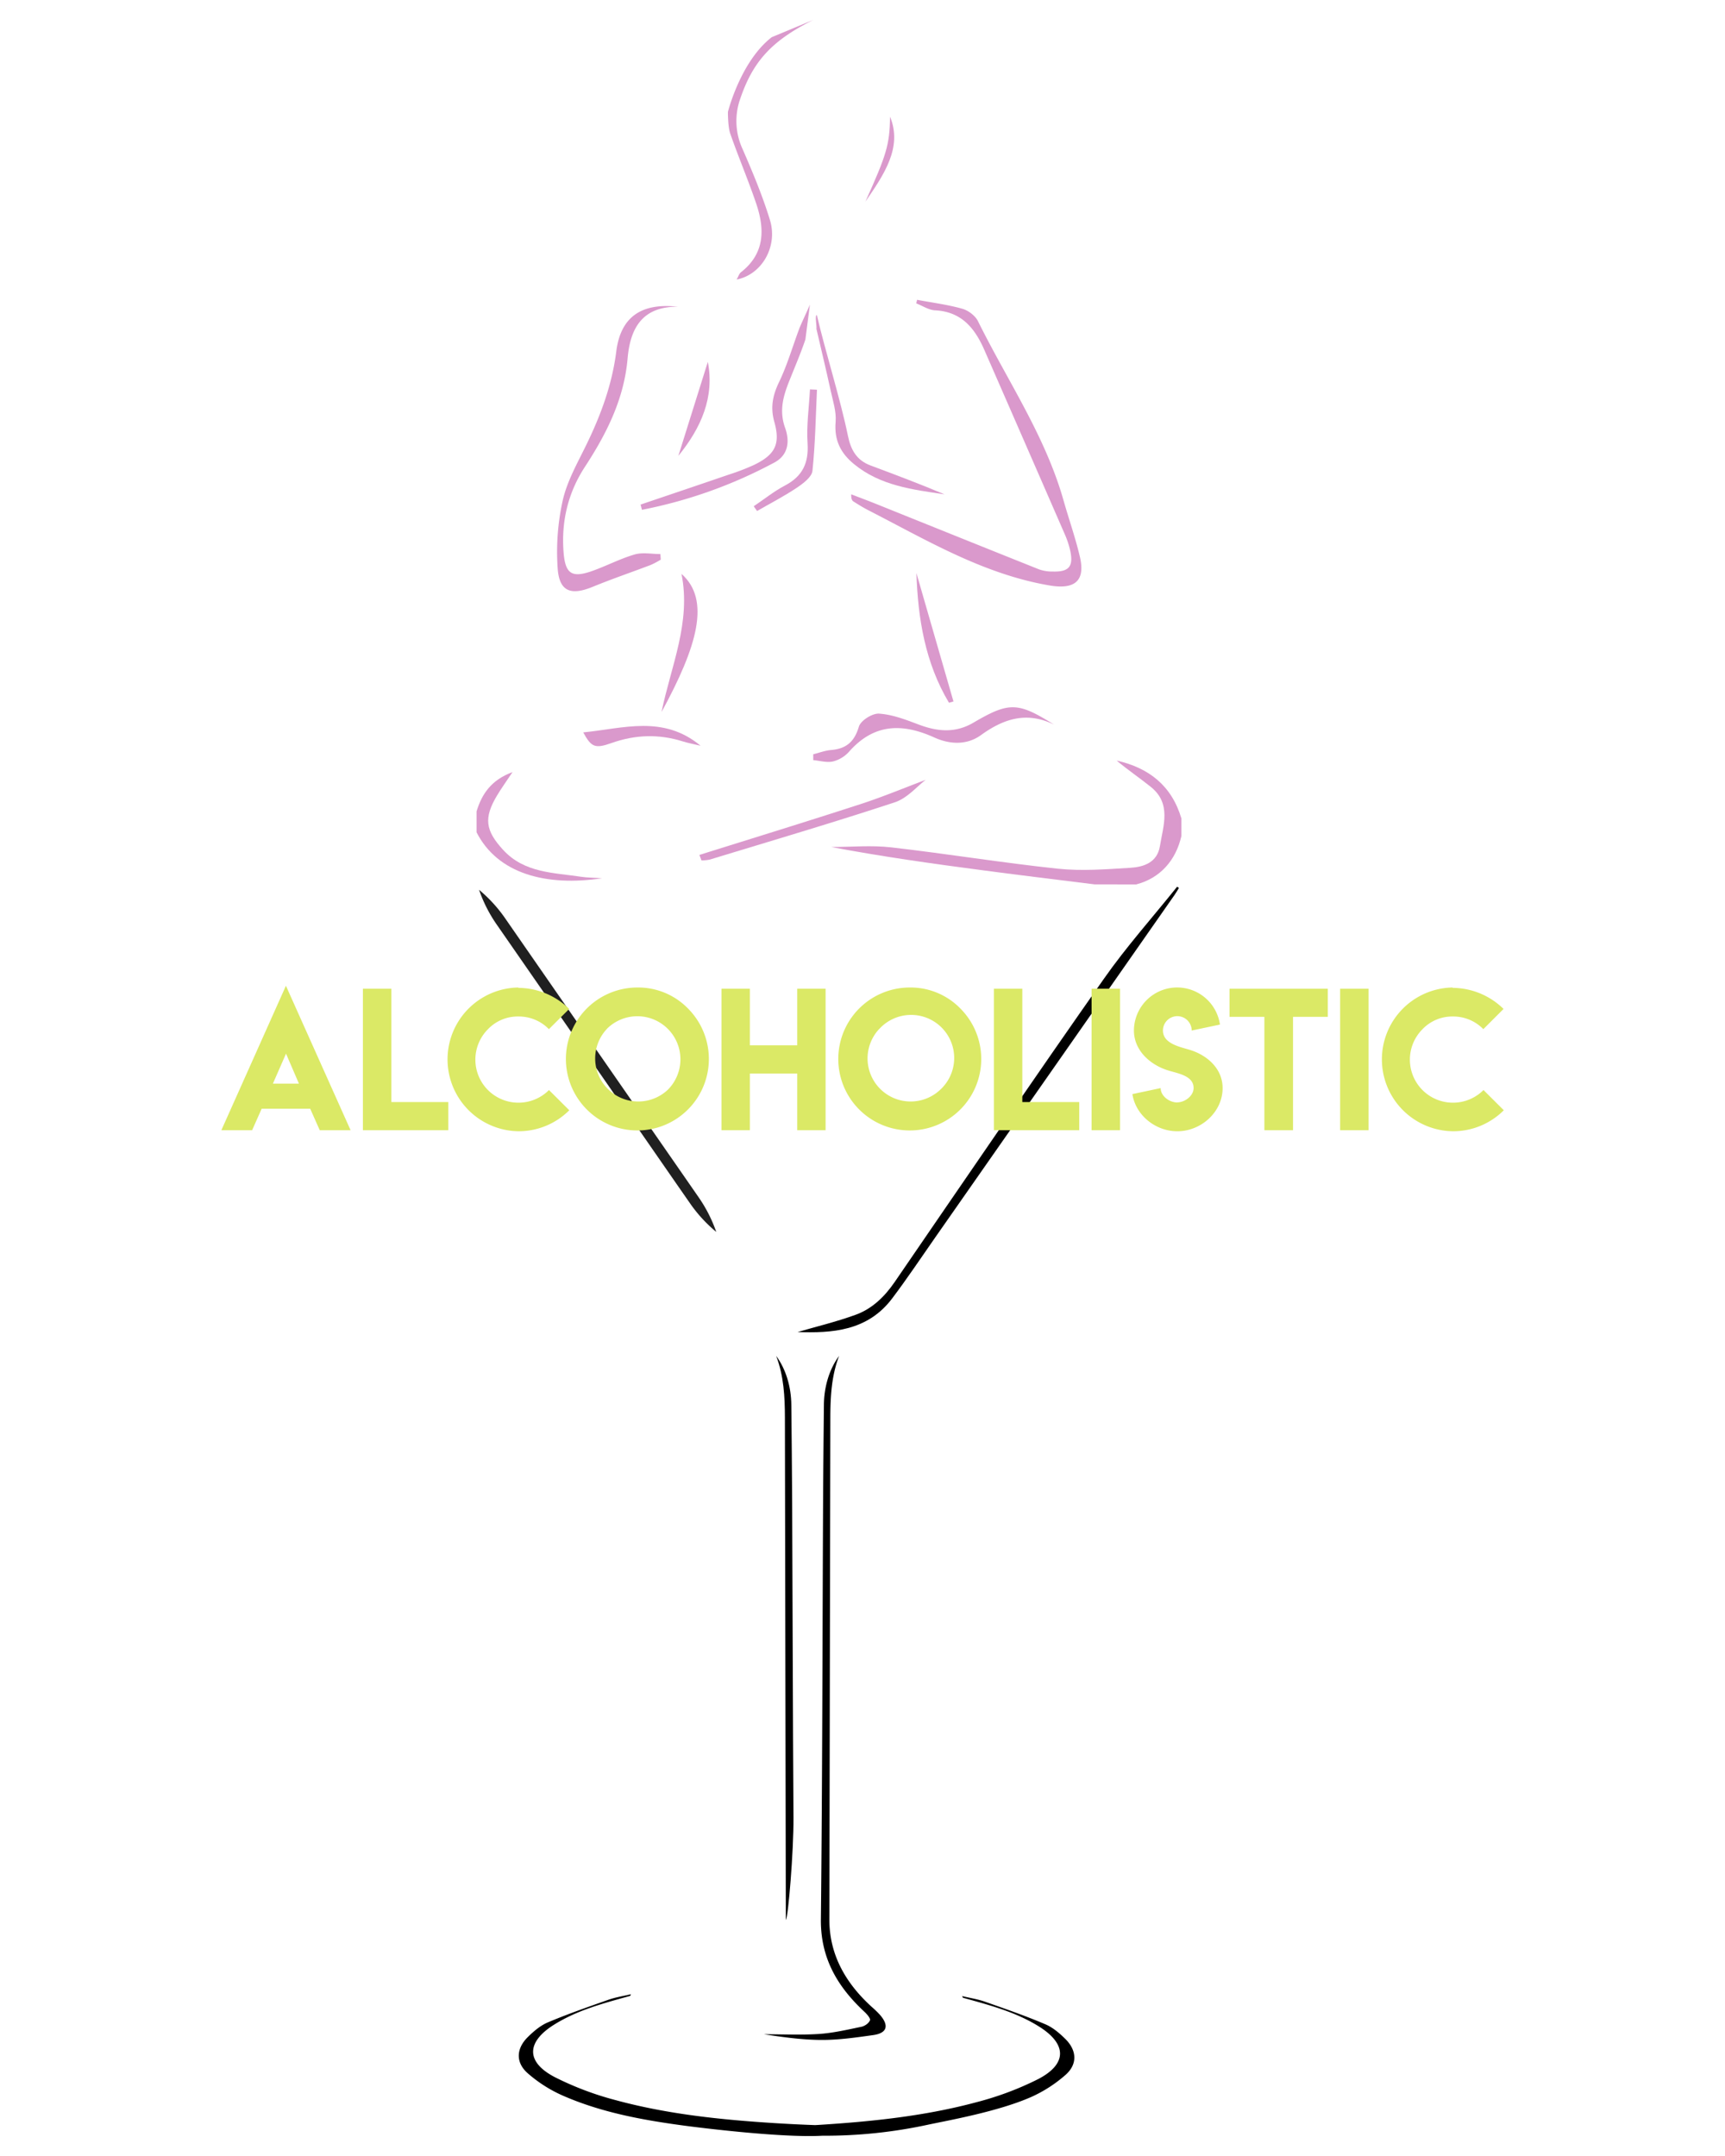 <svg id="Layer_1" data-name="Layer 1" xmlns="http://www.w3.org/2000/svg" viewBox="0 0 1024 1280"><defs><style>.cls-1{fill:#202020;}.cls-2{fill:#da99cc;}.cls-3{fill:#dbe966;}</style></defs><title>Artboard 5</title><path d="M498.11,805c-4.54,11.82-5.17,24.19-5.2,36.66q-.3,149-.58,298c0,21,9.79,37.78,25,51.68a59.7,59.7,0,0,1,5,4.82c5.61,6.44,4.29,10.9-4,12.06-10,1.4-20.15,2.88-30.24,2.87-11.61,0-23.22-1.62-34.69-3.38,10.93,0,21.89.55,32.77-.17,8.46-.57,16.86-2.53,25.2-4.27,2-.41,4.41-2.13,5.07-3.84.42-1.11-1.76-3.6-3.24-5-16-14.85-26.14-31.87-25.9-54.92.87-82.41.91-164.83,1.3-247.25.09-19.4.3-38.8.49-58.2C489.18,823.24,492.32,812.82,498.11,805Z"/><path d="M473.47,790.82c10.67-3.11,22.75-6,34.36-10.21,9.89-3.57,17.26-10.72,23.31-19.55C572.36,700.91,613.48,640.69,655.36,581c13.32-19,28.88-36.41,43.41-54.56l1.07.72c-.86,1.4-1.67,2.83-2.61,4.17q-71,101.7-142.1,203.39c-8.44,12.08-16.62,24.36-25.5,36.12C515,790.3,493.79,791.53,473.47,790.82Z"/><line x1="284.37" y1="528.25" x2="425.19" y2="731.39"/><path class="cls-1" d="M284.37,528.26A84.57,84.57,0,0,0,294.93,549l58.25,84,48.19,69.55,8.13,11.69a84.57,84.57,0,0,0,15.69,17.15,84.57,84.57,0,0,0-10.56-20.71L406.54,699l-48.23-69.53s-48.56-70-58.25-84A84.57,84.57,0,0,0,284.37,528.26Z"/><path d="M466.49,1139.66c0,.06,0,.13,0,.2,1.39-1.18,4.67-40.95,4.54-60.77-.4-62.26-.5-124.53-.79-186.8-.09-19.4-.3-38.8-.49-58.2-.1-10.85-3.24-21.27-9-29.09,4.53,11.82,5.17,24.19,5.19,36.66Q466.22,990.66,466.49,1139.66Z"/><path d="M632.46,1210.56c-3.49-3.45-7.5-6.9-11.94-8.77-11.75-5-23.82-9.18-35.86-13.41-4.34-1.52-9-2.22-13.47-3.3.17.83.49,1,.82,1.07,15.41,4.29,30.93,8.34,44.69,16.93,16.73,10.44,16.92,22.29-.53,31.32A183.19,183.19,0,0,1,579.9,1248c-30.68,8.29-62.22,11.54-93.87,13.54l-2.14.12q-12.11-.43-24.2-1.19c-31.65-2-63.19-5.24-93.87-13.54a183,183,0,0,1-36.27-13.64c-17.45-9-17.26-20.88-.53-31.32,13.76-8.59,29.27-12.64,44.69-16.92.33-.1.64-.25.81-1.08-4.49,1.08-9.12,1.78-13.46,3.31-12,4.22-24.11,8.45-35.86,13.4-4.44,1.87-8.45,5.32-11.94,8.77-6.94,6.89-7.21,15.16.1,21.51a81.33,81.33,0,0,0,20,12.86c23.45,10.42,48.52,14.92,73.77,18.28,2.69.36,55.84,7.31,81.05,5.86a288.89,288.89,0,0,0,62.9-6.58c11.89-2.52,41.68-7.8,61.24-16.49a81.33,81.33,0,0,0,20-12.86C639.67,1225.72,639.39,1217.45,632.46,1210.56Z"/><path class="cls-2" d="M649.79,525.05c-21.7-2.72-43.42-5.32-65.1-8.19-30.47-4-60.91-8.26-91.24-14,11.88,0,23.9-1.13,35.63.22,33,3.77,65.83,9.16,98.87,12.66,14.17,1.5,28.7.34,43-.53,8-.48,16-3.13,17.59-12.83,2-12.28,7-25.29-5.44-35.25-6.65-5.32-13.72-10.11-20.23-15.58,19.15,4.3,32.69,14.94,38.44,34.37v10.3c-4.81,13.45-15.07,21.84-26.8,28.86Z"/><path class="cls-2" d="M482.83,11.8C458.09,24.17,447,36.41,439.46,58.54a39.51,39.51,0,0,0,1.35,29.94c6,13.78,11.84,27.75,16.24,42.1,4.83,15.74-4.77,32.45-19.75,35.37,1.05-1.84,1.47-3.48,2.53-4.3,14.34-11.2,14.21-25.73,9-41-4.74-13.93-10.52-27.5-15.36-41.39-1.4-4-1.36-12.8-1.36-12.8s7.42-29.94,26-44.37"/><path class="cls-2" d="M282.89,481.76c3.17-10.51,8.84-18.76,21.35-23.36-3.74,5.63-6.65,9.65-9.19,13.89-8,13.37-6.92,20.78,3.61,32.27,12.68,13.82,30,13.49,46.51,16,3.33.51,6.75.48,12.29.85-33.3,5-62-2.62-74.57-27.29Z"/><path class="cls-2" d="M674.52,525.05c14-3.58,23.61-14.26,26.8-28.86"/><path class="cls-2" d="M544.4,178c9,1.68,18.07,2.84,26.81,5.29,3.58,1,7.73,4.13,9.35,7.41,17.41,35.22,39.89,68,50.77,106.36,3.17,11.19,7.07,22.2,9.72,33.51,3.43,14.65-3.39,19.5-18.07,17-39.37-6.73-72.9-26.9-107.53-44.65-3-1.56-6-3.39-8.84-5.22-.81-.51-1.36-1.44-1.31-4.23,4.92,1.9,9.88,3.74,14.78,5.71,32.3,13,64.57,26,96.91,38.92a24,24,0,0,0,8.08,1.22c9.59.25,12.3-3.08,10.18-12.65A53.07,53.07,0,0,0,632,317q-23.76-54.58-47.62-109.12c-5.67-13-13.58-22.86-29.32-23.64-3.77-.19-7.44-2.69-11.15-4.13Z"/><path class="cls-2" d="M392.25,332.25a48.9,48.9,0,0,1-5.93,3.15c-11.48,4.37-23.12,8.33-34.49,13-12.92,5.29-19.81,2.83-20.78-10.91a140.86,140.86,0,0,1,3-40.39c2.61-11.47,8.75-22.22,14-33,8.61-17.65,15.28-35.68,17.78-55.42,2.57-20.4,14.76-29,36.54-26.58-21.22-.16-28.28,12.94-29.81,30.69-2.07,24-12.42,44.59-25.3,64.3-10.09,15.46-14.16,32.52-12.7,50.91,1,12.42,4.7,15.2,16.4,11.19,8.71-3,16.95-7.44,25.75-10,4.72-1.39,10.18-.25,15.31-.25Z"/><path class="cls-2" d="M625.78,430.24c-16.22-8.06-30-3.54-43.43,6.17-8.6,6.25-18.9,5.43-27.63,1.47-19.25-8.72-36-8.28-50.74,8.44a19.14,19.14,0,0,1-9.57,5.76c-3.65.8-7.75-.45-11.65-.8l0-3.47c3.5-.87,7-2.22,10.51-2.52,9-.74,13.9-4.82,16.58-13.88,1.08-3.63,8-8,12-7.73,8,.54,15.87,3.6,23.47,6.47,11.15,4.21,21.74,5.23,32.53-1.11C599.09,416.59,604.2,416.73,625.78,430.24Z"/><path class="cls-2" d="M478.1,201.55c-2.84,8.4-6.37,16.57-9.65,24.83-3.58,9-6,17.6-2.36,27.72,2.58,7.25,2.39,15.85-6.53,20.57a278.76,278.76,0,0,1-78.48,28l-.81-3.11c17.38-5.89,34.76-11.74,52.11-17.7A136.13,136.13,0,0,0,447.66,276c12.48-6.07,15.7-12.34,12-25.53-2.42-8.56-1-15.68,2.77-23.55,4.86-10.09,8-21,11.94-31.55,1.24-3.31,5.09-11.24,6.42-14.52Z"/><path class="cls-2" d="M484.89,187c5,21.51,14.05,50.12,18.46,71.75,1.75,8.58,5.3,14.57,13.53,17.64,14.68,5.48,29.34,11,43.82,17.1-18.91-2.82-38-5.07-53.66-17.89-8-6.5-11.91-14.25-11-25.05.53-6.17-1.65-12.66-3-18.92-2.65-12.14-5.57-24.23-8.38-36.34C484.89,193.19,483.59,187.38,484.89,187Z"/><path class="cls-2" d="M415.18,507.56c31.87-10,63.81-19.81,95.58-30.14,13.44-4.37,26.52-9.84,38.76-14.44-5.06,3.81-10.93,10.89-18.33,13.34-36.37,12-73.14,22.81-109.79,34a25.14,25.14,0,0,1-5,.5Z"/><path class="cls-2" d="M404.55,340.71c17.44,15.42,9.39,43.08-11.84,82C398.22,395.66,410.36,369.55,404.55,340.71Z"/><path class="cls-2" d="M447.43,300.56c6.15-4.14,12-8.87,18.53-12.3,10.41-5.48,14.19-13.33,13.43-25.08-.7-10.58.86-21.31,1.43-32l4.15.19c-.75,16.07-1,32.2-2.68,48.17-.41,3.72-5.6,7.57-9.41,10.12-7.52,5-15.61,9.2-23.47,13.72Z"/><path class="cls-2" d="M544,340.2q11,38.13,22,76.26l-2.67.75C549.24,393.65,544.89,367.32,544,340.2Z"/><path class="cls-2" d="M415.88,442.74c-4.25-1-7.51-1.61-10.65-2.6-14.2-4.46-28.13-4-42.23,1-9.93,3.52-12,2.37-16.78-6.32C370,432.5,393.62,424.28,415.88,442.74Z"/><path class="cls-2" d="M420.18,214.85c4.07,20.89-3.95,39.16-17.49,55.79C408.61,251.75,414.54,232.86,420.18,214.85Z"/><path class="cls-2" d="M528.35,69.27c7.55,18.33-3.7,34.5-14.6,50.38C526.11,92.19,528.18,86,528.35,69.27Z"/><line class="cls-2" x1="563.22" y1="246.78" x2="581.77" y2="283.89"/><path class="cls-3" d="M169.73,585.24,208.12,671H189.81l-5.68-12.78H155.34L149.66,671H131.4Zm7.72,58.1-7.66-17.79L162,643.34Z"/><path class="cls-3" d="M232.33,587v67.28h33.79V671H215.43V587Z"/><path class="cls-3" d="M307.69,671.61a42.67,42.67,0,0,1,0-85.33l-.05.21A43.43,43.43,0,0,1,337.89,599l-12.05,12a24.9,24.9,0,0,0-18.09-7.51A24.41,24.41,0,0,0,289.7,611a25.57,25.57,0,0,0,0,36.2,25.61,25.61,0,0,0,36.19-.05l12.05,12A42.45,42.45,0,0,1,307.69,671.61Z"/><path class="cls-3" d="M408.51,598.85a42.43,42.43,0,1,1-30.14-12.57A41.19,41.19,0,0,1,408.51,598.85Zm-48.24,12A25.57,25.57,0,0,0,396.41,647a25.57,25.57,0,1,0-36.14-36.19Z"/><path class="cls-3" d="M445.13,587V620.6h28.11V587h16.85V671H473.24V637.34H445.13V671H428.29V587Z"/><path class="cls-3" d="M570.2,598.85a42.43,42.43,0,1,1-30.14-12.57A41.19,41.19,0,0,1,570.2,598.85Zm-48.24,12A25.57,25.57,0,0,0,558.1,647,25.57,25.57,0,1,0,522,610.85Z"/><path class="cls-3" d="M606.87,587v67.28h33.8V671H590V587Z"/><path class="cls-3" d="M648,587h16.89V671H648Z"/><path class="cls-3" d="M698.74,654.48c4.66,0,9.81-3.87,9.81-8.54,0-7.68-10.3-8.75-16.11-10.76-10.25-3.49-19.31-11.91-19.31-23.36a25.66,25.66,0,0,1,51.06-3.54l-16.78,3.54a8.53,8.53,0,0,0-17.06,0c0,7.58,9.58,9.59,15.42,11.32,10.61,3.06,20,11.15,20,22.85,0,14.18-12.72,25.63-26.88,25.63-13,0-24.76-9.54-26.67-22.06L689,646c0,4.69,5.1,8.52,9.84,8.52Z"/><path class="cls-3" d="M788.22,587V603.7H767.57V671h-17V603.7h-20.7V587Z"/><path class="cls-3" d="M795.53,587h16.9V671h-16.9Z"/><path class="cls-3" d="M862.34,671.61a42.67,42.67,0,0,1,0-85.33l-.05.21A43.43,43.43,0,0,1,892.54,599l-12,12a24.9,24.9,0,0,0-18.09-7.51,24.41,24.41,0,0,0-18,7.51,25.57,25.57,0,0,0,0,36.2,25.61,25.61,0,0,0,36.19-.05l12.05,12A42.45,42.45,0,0,1,862.34,671.61Z"/></svg>